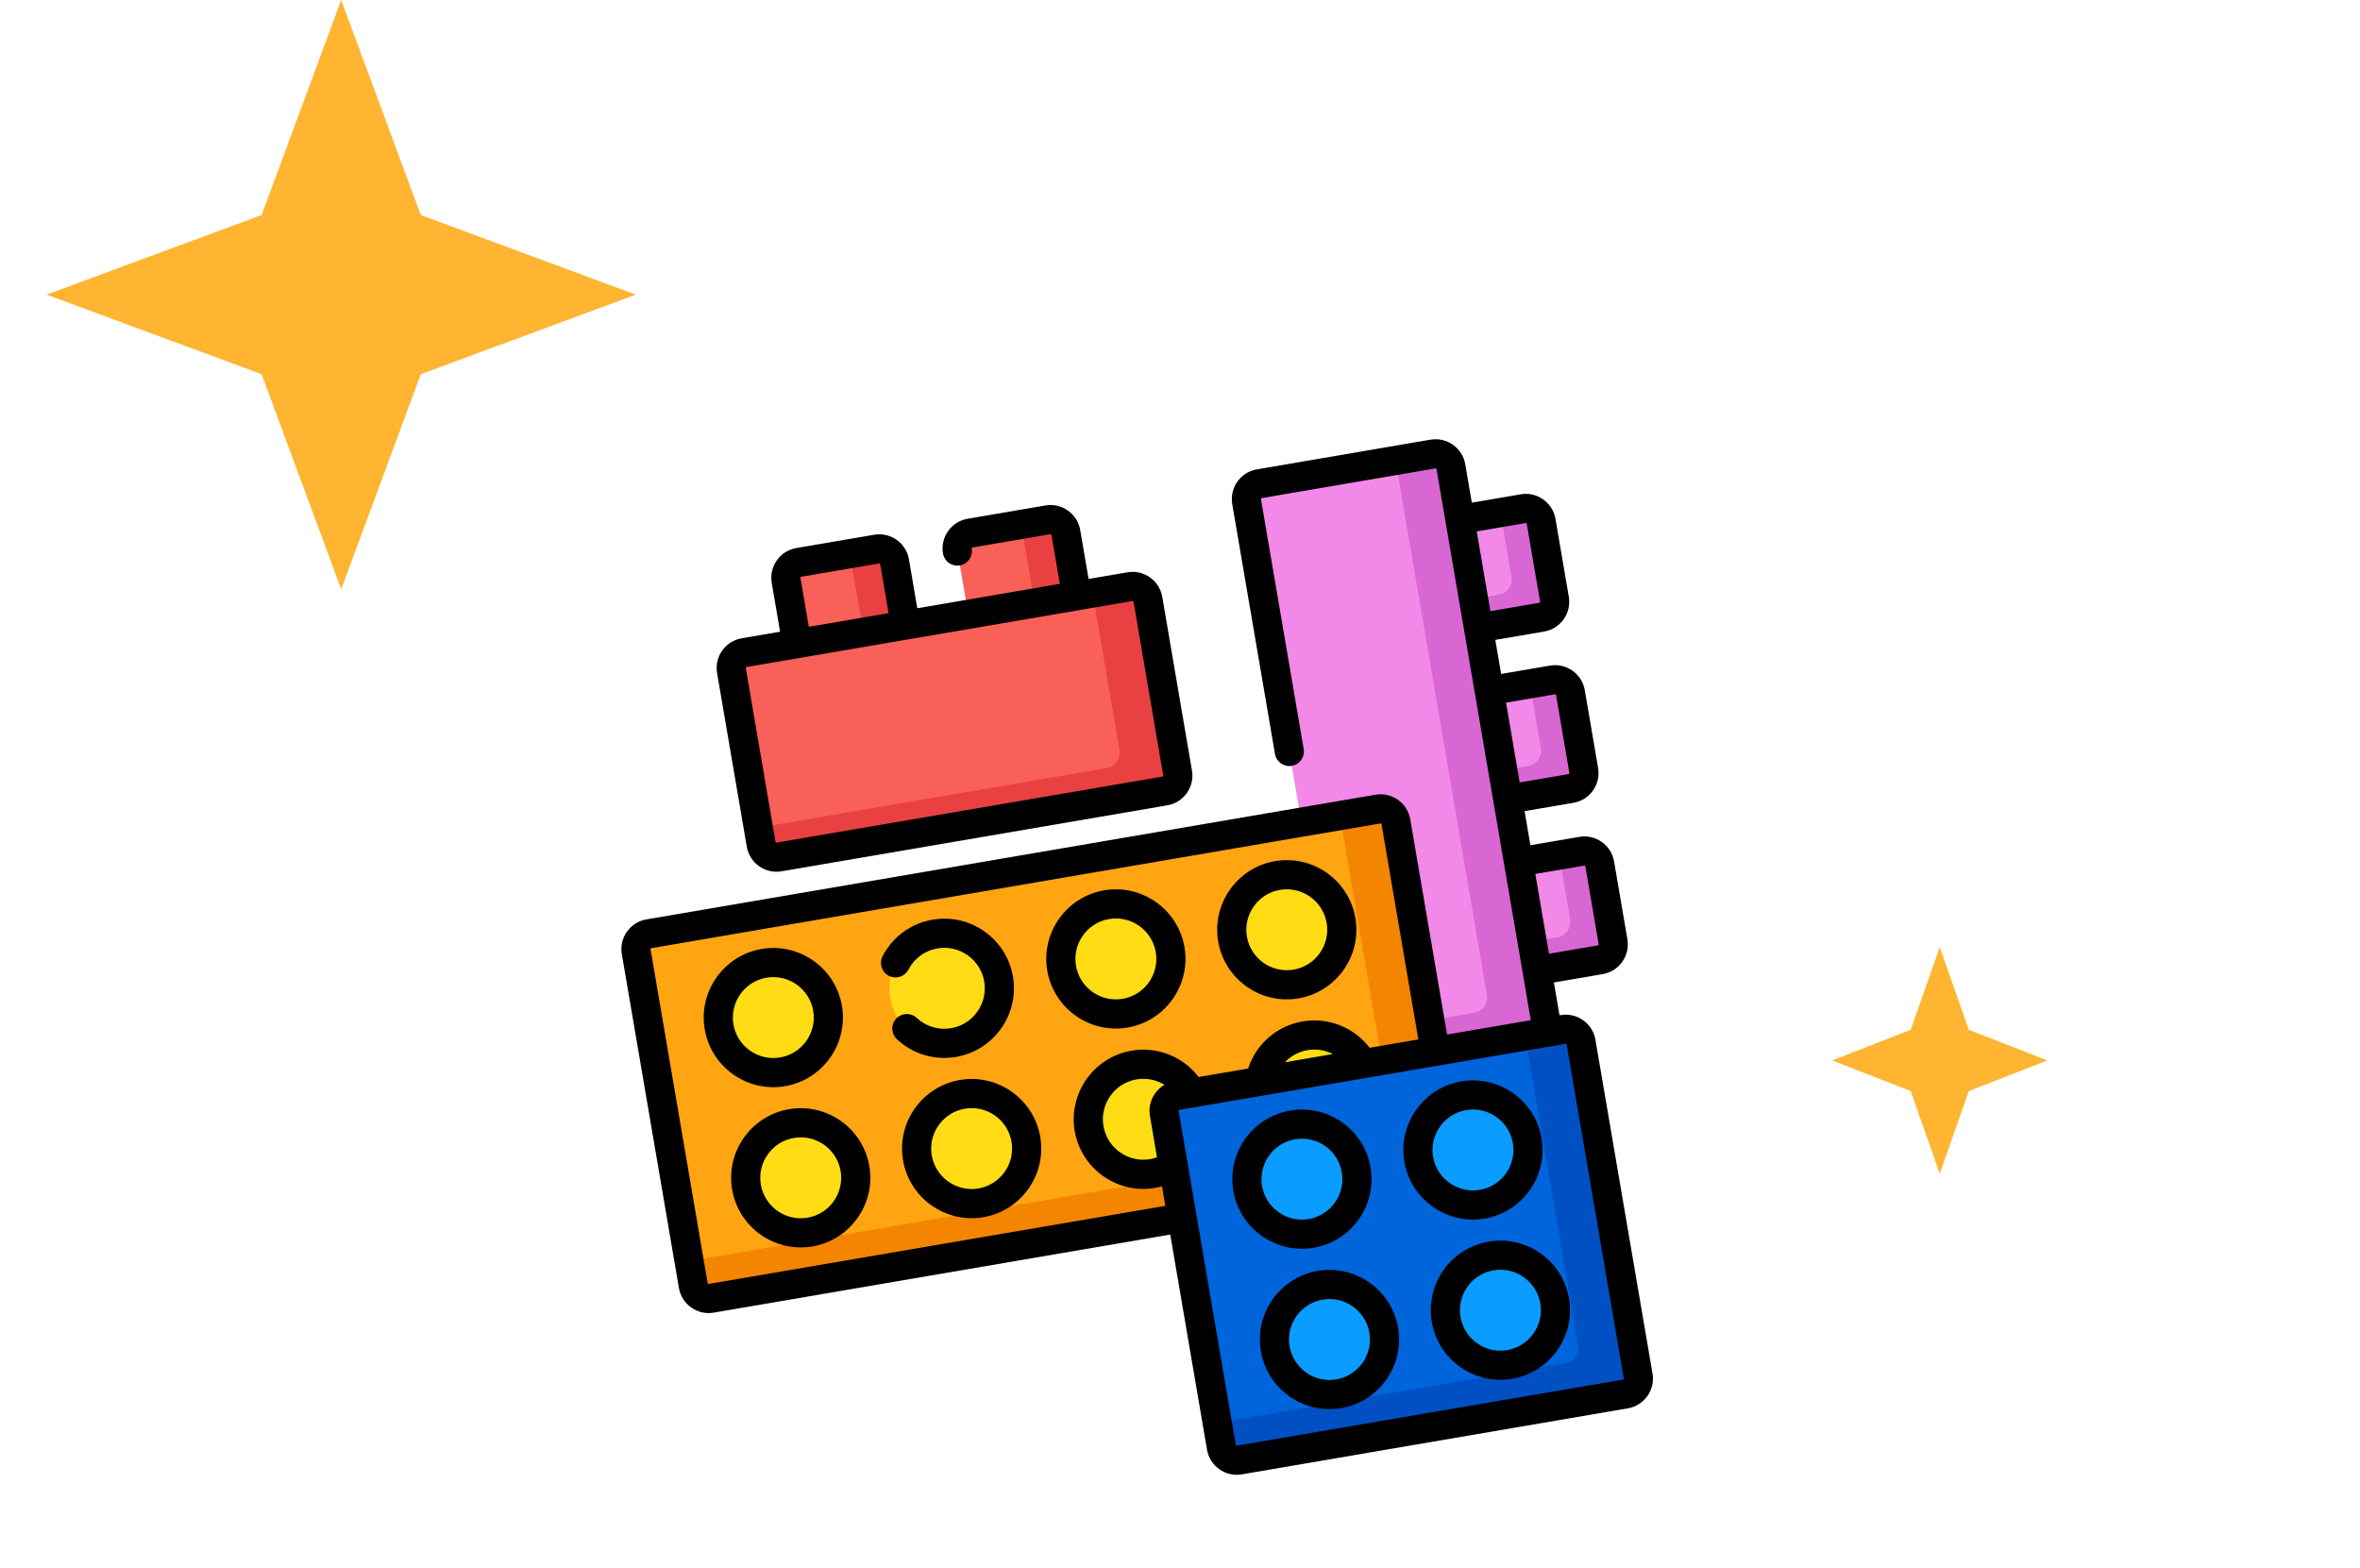 <svg width="152" height="101" viewBox="0 0 152 101" fill="none" xmlns="http://www.w3.org/2000/svg">
<path d="M124.933 61L126.806 66.327L131.867 68.298L126.806 70.269L124.933 75.597L123.061 70.269L118 68.298L123.061 66.327L124.933 61Z" fill="#FFB531"/>
<path d="M100.117 38.598L99.257 33.571C99.165 33.029 98.651 32.666 98.11 32.758L92.609 33.699L93.805 40.687L99.305 39.746C99.846 39.653 100.21 39.139 100.117 38.598Z" fill="#F288E8"/>
<path d="M102.008 49.63L101.148 44.602C101.055 44.061 100.541 43.697 100 43.79L94.5 44.73L95.695 51.718L101.195 50.777C101.736 50.685 102.1 50.171 102.008 49.63Z" fill="#F288E8"/>
<path d="M103.89 60.66L103.031 55.633C102.938 55.092 102.424 54.728 101.883 54.821L96.383 55.762L97.578 62.749L103.078 61.808C103.619 61.716 103.983 61.202 103.89 60.66Z" fill="#F288E8"/>
<path d="M98.103 32.76L96.645 33.009L97.353 37.146C97.446 37.691 97.079 38.208 96.535 38.301L93.486 38.823L93.805 40.687L99.298 39.747C99.843 39.654 100.209 39.136 100.116 38.592L99.258 33.578C99.165 33.032 98.648 32.666 98.103 32.76Z" fill="#D866D3"/>
<path d="M99.993 43.791L98.536 44.04L99.243 48.177C99.336 48.722 98.97 49.24 98.425 49.333L95.376 49.854L95.695 51.718L101.189 50.778C101.733 50.685 102.1 50.168 102.006 49.623L101.149 44.609C101.056 44.064 100.538 43.698 99.993 43.791Z" fill="#D866D3"/>
<path d="M101.876 54.822L100.418 55.072L101.126 59.208C101.219 59.754 100.853 60.27 100.308 60.364L97.259 60.885L97.578 62.749L103.071 61.809C103.616 61.716 103.982 61.199 103.889 60.654L103.032 55.64C102.938 55.095 102.421 54.729 101.876 54.822Z" fill="#D866D3"/>
<path d="M86.357 67.803L80.285 32.301C80.192 31.759 80.556 31.245 81.098 31.153L92.295 29.237C92.837 29.145 93.351 29.509 93.443 30.05L99.516 65.553C99.608 66.094 99.244 66.608 98.703 66.7L87.505 68.615C86.964 68.708 86.45 68.344 86.357 67.803Z" fill="#F288E8"/>
<path d="M56.468 35.367L51.441 36.227C50.9 36.319 50.536 36.834 50.629 37.374L51.569 42.875L58.557 41.679L57.616 36.179C57.523 35.638 57.009 35.275 56.468 35.367Z" fill="#F96058"/>
<path d="M67.507 33.48L62.48 34.34C61.939 34.433 61.575 34.947 61.668 35.488L62.608 40.988L69.596 39.793L68.656 34.292C68.563 33.752 68.049 33.388 67.507 33.48Z" fill="#F96058"/>
<path d="M56.464 35.368L53.75 35.832C54.295 35.739 54.812 36.105 54.905 36.65L55.845 42.143L58.559 41.679L57.619 36.186C57.526 35.641 57.008 35.275 56.464 35.368Z" fill="#E94141"/>
<path d="M67.494 33.481L64.781 33.945C65.326 33.852 65.844 34.218 65.937 34.763L66.876 40.257L69.59 39.793L68.65 34.299C68.557 33.754 68.04 33.388 67.494 33.481Z" fill="#E94141"/>
<path d="M75.039 50.941L50.176 55.194C49.635 55.287 49.121 54.923 49.028 54.381L47.113 43.184C47.02 42.642 47.384 42.128 47.926 42.035L72.788 37.783C73.329 37.691 73.843 38.054 73.936 38.596L75.851 49.794C75.944 50.335 75.58 50.849 75.039 50.941Z" fill="#F96058"/>
<path d="M92.289 29.238L89.881 29.65L95.768 64.071C95.862 64.616 95.495 65.133 94.951 65.226L86.173 66.728L86.356 67.796C86.449 68.341 86.967 68.708 87.511 68.614L98.696 66.701C99.241 66.608 99.608 66.091 99.514 65.546L93.445 30.056C93.351 29.512 92.834 29.145 92.289 29.238Z" fill="#D866D3"/>
<path d="M72.782 37.784L70.374 38.196L72.104 48.312C72.197 48.857 71.831 49.374 71.286 49.468L48.844 53.306L49.027 54.375C49.12 54.92 49.638 55.286 50.183 55.193L75.032 50.943C75.577 50.849 75.943 50.332 75.85 49.787L73.937 38.602C73.844 38.057 73.326 37.691 72.782 37.784Z" fill="#E94141"/>
<path d="M92.77 75.584L45.8 83.617C45.259 83.71 44.745 83.346 44.652 82.805L40.972 61.289C40.88 60.748 41.244 60.233 41.785 60.141L88.755 52.107C89.296 52.015 89.81 52.379 89.903 52.92L93.582 74.436C93.675 74.977 93.312 75.491 92.77 75.584Z" fill="#FFA511"/>
<path d="M53.296 64.939C53.626 66.869 52.329 68.701 50.4 69.031C48.47 69.361 46.639 68.064 46.309 66.134C45.978 64.205 47.275 62.373 49.205 62.043C51.134 61.713 52.966 63.01 53.296 64.939Z" fill="#FFDC13"/>
<path d="M55.062 75.263C55.392 77.193 54.095 79.025 52.165 79.355C50.235 79.685 48.404 78.388 48.074 76.459C47.744 74.529 49.04 72.697 50.97 72.367C52.9 72.037 54.731 73.334 55.062 75.263Z" fill="#FFDC13"/>
<path d="M64.311 63.056C64.641 64.986 63.345 66.818 61.415 67.148C59.486 67.478 57.654 66.181 57.324 64.251C56.994 62.322 58.291 60.49 60.22 60.16C62.15 59.83 63.981 61.127 64.311 63.056Z" fill="#FFDC13"/>
<path d="M66.069 73.377C66.399 75.306 65.103 77.138 63.173 77.468C61.244 77.798 59.412 76.501 59.082 74.572C58.752 72.642 60.049 70.811 61.978 70.481C63.908 70.151 65.739 71.447 66.069 73.377Z" fill="#FFDC13"/>
<path d="M75.358 61.166C75.688 63.095 74.392 64.927 72.462 65.257C70.533 65.587 68.701 64.29 68.371 62.361C68.041 60.431 69.338 58.6 71.267 58.27C73.197 57.94 75.028 59.236 75.358 61.166Z" fill="#FFDC13"/>
<path d="M77.124 71.49C77.454 73.419 76.157 75.251 74.228 75.581C72.298 75.911 70.467 74.615 70.137 72.685C69.807 70.756 71.103 68.924 73.033 68.594C74.962 68.264 76.794 69.561 77.124 71.49Z" fill="#FFDC13"/>
<path d="M86.374 59.283C86.704 61.212 85.407 63.044 83.478 63.374C81.548 63.704 79.717 62.408 79.387 60.478C79.057 58.549 80.353 56.717 82.283 56.387C84.212 56.057 86.044 57.353 86.374 59.283Z" fill="#FFDC13"/>
<path d="M88.132 69.603C88.462 71.533 87.165 73.365 85.236 73.695C83.306 74.025 81.474 72.728 81.144 70.798C80.814 68.869 82.111 67.037 84.041 66.707C85.97 66.377 87.802 67.674 88.132 69.603Z" fill="#FFDC13"/>
<path d="M88.748 52.108L86.301 52.527L89.709 72.454C89.802 72.998 89.436 73.516 88.891 73.609L44.382 81.222L44.651 82.798C44.745 83.343 45.262 83.71 45.807 83.616L92.763 75.585C93.308 75.492 93.675 74.974 93.581 74.43L89.903 52.926C89.81 52.382 89.293 52.015 88.748 52.108Z" fill="#F48500"/>
<path d="M104.697 89.775L79.816 94.031C79.275 94.124 78.76 93.76 78.668 93.219L74.988 71.703C74.895 71.162 75.259 70.648 75.8 70.555L100.682 66.299C101.223 66.207 101.737 66.571 101.829 67.112L105.509 88.628C105.602 89.169 105.238 89.683 104.697 89.775Z" fill="#0064DB"/>
<path d="M100.675 66.301L98.228 66.719L101.636 86.645C101.729 87.19 101.362 87.707 100.818 87.8L78.397 91.635L78.667 93.212C78.76 93.757 79.278 94.124 79.822 94.03L104.69 89.777C105.235 89.684 105.601 89.166 105.508 88.621L101.83 67.118C101.737 66.573 101.22 66.207 100.675 66.301Z" fill="#0050C4"/>
<path d="M87.351 75.349C87.681 77.279 86.384 79.111 84.454 79.441C82.525 79.771 80.693 78.474 80.363 76.544C80.033 74.615 81.33 72.783 83.259 72.453C85.189 72.123 87.021 73.42 87.351 75.349Z" fill="#0B9CFF"/>
<path d="M89.116 85.67C89.446 87.599 88.15 89.431 86.22 89.761C84.291 90.091 82.459 88.794 82.129 86.865C81.799 84.935 83.095 83.104 85.025 82.773C86.954 82.444 88.786 83.74 89.116 85.67Z" fill="#0B9CFF"/>
<path d="M98.366 73.467C98.696 75.396 97.4 77.228 95.47 77.558C93.541 77.888 91.709 76.591 91.379 74.662C91.049 72.732 92.345 70.9 94.275 70.57C96.204 70.24 98.036 71.537 98.366 73.467Z" fill="#0B9CFF"/>
<path d="M100.132 83.791C100.462 85.72 99.165 87.552 97.236 87.882C95.306 88.212 93.474 86.915 93.144 84.986C92.814 83.056 94.111 81.225 96.041 80.895C97.97 80.565 99.802 81.861 100.132 83.791Z" fill="#0B9CFF"/>
<path d="M99.457 40.674C100.511 40.494 101.222 39.489 101.042 38.435L100.184 33.421C100.004 32.367 99 31.656 97.946 31.836L94.796 32.375L94.373 29.902C94.193 28.848 93.189 28.137 92.134 28.317L80.95 30.23C79.896 30.41 79.185 31.415 79.365 32.469L82.117 48.557C82.204 49.068 82.689 49.411 83.2 49.324C83.711 49.237 84.054 48.752 83.967 48.241L81.215 32.152C81.209 32.118 81.232 32.086 81.266 32.08L92.451 30.167C92.485 30.161 92.518 30.184 92.523 30.218L98.593 65.707L93.201 66.629L90.83 52.769C90.65 51.715 89.645 51.004 88.591 51.184L41.634 59.215C40.58 59.396 39.869 60.4 40.05 61.454L43.727 82.957C43.908 84.011 44.912 84.722 45.966 84.542L75.371 79.513L77.741 93.373C77.922 94.427 78.926 95.138 79.98 94.958L104.848 90.704C105.902 90.524 106.613 89.52 106.433 88.466L102.755 66.963C102.574 65.908 101.57 65.198 100.516 65.378L100.443 65.391L100.081 63.276L103.231 62.737C104.285 62.556 104.996 61.552 104.816 60.498L103.958 55.484C103.778 54.429 102.773 53.719 101.719 53.899L98.57 54.438L98.194 52.244L101.344 51.705C102.398 51.525 103.109 50.52 102.929 49.466L102.071 44.452C101.891 43.398 100.886 42.687 99.832 42.868L96.683 43.406L96.308 41.212L99.457 40.674ZM45.65 82.692C45.616 82.698 45.583 82.674 45.578 82.641L41.9 61.138C41.894 61.104 41.917 61.071 41.951 61.066L88.908 53.034C88.942 53.028 88.974 53.051 88.98 53.085L91.35 66.946L88.214 67.482C87.214 66.173 85.557 65.502 83.895 65.786C82.233 66.07 80.893 67.254 80.386 68.821L77.201 69.366C76.201 68.056 74.544 67.385 72.882 67.669C70.446 68.086 68.803 70.408 69.219 72.844C69.636 75.281 71.957 76.924 74.394 76.507C74.545 76.481 74.694 76.448 74.84 76.407L75.054 77.663L45.65 82.692ZM85.843 67.888L82.757 68.416C83.136 68.015 83.641 67.734 84.212 67.636C84.782 67.538 85.352 67.636 85.843 67.888ZM74.52 74.538C74.377 74.589 74.23 74.631 74.078 74.657C72.661 74.899 71.311 73.944 71.069 72.528C70.827 71.111 71.782 69.762 73.199 69.519C73.838 69.41 74.475 69.545 75.002 69.868C74.323 70.264 73.924 71.051 74.064 71.87L74.52 74.538ZM100.905 67.279L104.583 88.782C104.588 88.816 104.565 88.848 104.531 88.854L79.664 93.108C79.629 93.113 79.597 93.091 79.591 93.056L76.487 74.909C76.487 74.906 76.486 74.902 76.486 74.899L75.914 71.554C75.908 71.52 75.931 71.487 75.965 71.482L76.925 71.317L76.939 71.315L87.916 69.438C87.919 69.437 87.922 69.437 87.924 69.437C87.926 69.436 87.929 69.435 87.931 69.435L100.833 67.228C100.866 67.222 100.899 67.245 100.905 67.279ZM98.262 33.686C98.296 33.681 98.328 33.703 98.334 33.737L99.192 38.751C99.198 38.785 99.174 38.818 99.141 38.823L95.991 39.362L95.112 34.225L98.262 33.686ZM102.036 55.749C102.069 55.743 102.102 55.766 102.108 55.8L102.965 60.815C102.971 60.848 102.948 60.881 102.914 60.887L99.765 61.425L98.886 56.288L102.036 55.749ZM100.149 44.718C100.183 44.712 100.215 44.735 100.221 44.769L101.079 49.783C101.084 49.816 101.061 49.849 101.028 49.855L97.878 50.394L96.999 45.256L100.149 44.718Z" fill="black"/>
<path d="M50.337 56.117L75.186 51.867C76.24 51.687 76.951 50.683 76.771 49.629L74.858 38.444C74.677 37.389 73.673 36.679 72.619 36.859L70.112 37.288L69.573 34.138C69.393 33.084 68.389 32.373 67.334 32.554L62.32 33.411C61.266 33.592 60.555 34.596 60.735 35.65C60.823 36.161 61.308 36.504 61.819 36.417C62.33 36.329 62.673 35.844 62.586 35.334C62.58 35.3 62.603 35.267 62.637 35.261L67.651 34.404C67.685 34.398 67.717 34.421 67.723 34.455L68.261 37.604L59.08 39.175L58.542 36.025C58.361 34.971 57.357 34.26 56.303 34.44L51.289 35.298C50.235 35.478 49.524 36.483 49.704 37.537L50.243 40.686L47.77 41.109C46.715 41.29 46.005 42.293 46.185 43.348L48.098 54.533C48.278 55.587 49.282 56.298 50.337 56.117ZM51.554 37.22C51.548 37.187 51.572 37.154 51.605 37.148L56.62 36.291C56.654 36.285 56.686 36.308 56.692 36.342L57.23 39.491L52.093 40.37L51.554 37.22ZM48.035 43.032C48.029 42.997 48.052 42.965 48.086 42.959L72.936 38.709C72.97 38.703 73.002 38.726 73.008 38.76L74.921 49.945C74.927 49.979 74.904 50.011 74.87 50.017L50.02 54.267C49.986 54.273 49.954 54.25 49.948 54.216L48.035 43.032Z" fill="black"/>
<path d="M49.052 61.119C46.615 61.536 44.972 63.857 45.389 66.294C45.805 68.731 48.126 70.374 50.563 69.957C52.999 69.54 54.642 67.219 54.226 64.782C53.809 62.346 51.488 60.703 49.052 61.119ZM50.247 68.107C48.83 68.349 47.48 67.394 47.238 65.977C46.996 64.561 47.952 63.212 49.368 62.969C50.784 62.727 52.134 63.683 52.376 65.099C52.618 66.515 51.663 67.865 50.247 68.107Z" fill="black"/>
<path d="M50.817 71.439C48.38 71.856 46.737 74.178 47.154 76.614C47.571 79.051 49.892 80.694 52.329 80.277C54.765 79.86 56.408 77.539 55.991 75.103C55.575 72.666 53.254 71.023 50.817 71.439ZM52.012 78.427C50.596 78.669 49.246 77.714 49.004 76.298C48.761 74.881 49.717 73.532 51.134 73.29C52.55 73.047 53.899 74.002 54.142 75.419C54.384 76.835 53.428 78.185 52.012 78.427Z" fill="black"/>
<path d="M60.066 59.233C58.674 59.471 57.501 60.326 56.847 61.579C56.607 62.039 56.785 62.606 57.244 62.846C57.703 63.085 58.27 62.908 58.51 62.448C58.891 61.719 59.573 61.222 60.382 61.083C61.799 60.841 63.148 61.797 63.391 63.213C63.633 64.629 62.677 65.979 61.261 66.221C60.454 66.359 59.646 66.118 59.045 65.559C58.665 65.206 58.072 65.228 57.718 65.607C57.366 65.986 57.387 66.58 57.767 66.933C58.8 67.894 60.189 68.308 61.577 68.071C64.014 67.654 65.658 65.333 65.241 62.896C64.824 60.46 62.503 58.816 60.066 59.233Z" fill="black"/>
<path d="M61.825 69.557C59.388 69.974 57.745 72.295 58.162 74.731C58.579 77.168 60.9 78.811 63.337 78.394C65.773 77.978 67.416 75.656 66.999 73.22C66.583 70.783 64.261 69.14 61.825 69.557ZM63.02 76.544C61.604 76.786 60.254 75.831 60.012 74.415C59.769 72.998 60.725 71.649 62.141 71.407C63.558 71.165 64.907 72.12 65.149 73.536C65.392 74.953 64.436 76.302 63.02 76.544Z" fill="black"/>
<path d="M72.626 66.18C75.062 65.763 76.705 63.442 76.289 61.005C75.872 58.569 73.55 56.925 71.114 57.342C68.677 57.759 67.034 60.08 67.451 62.516C67.868 64.953 70.189 66.597 72.626 66.18ZM71.43 59.192C72.847 58.95 74.196 59.905 74.439 61.321C74.681 62.738 73.726 64.088 72.309 64.33C70.893 64.572 69.543 63.617 69.301 62.2C69.058 60.784 70.014 59.434 71.43 59.192Z" fill="black"/>
<path d="M83.633 64.301C86.07 63.884 87.713 61.563 87.296 59.126C86.88 56.69 84.558 55.046 82.122 55.463C79.685 55.88 78.042 58.201 78.459 60.638C78.876 63.074 81.197 64.718 83.633 64.301ZM82.438 57.313C83.854 57.071 85.204 58.026 85.446 59.442C85.689 60.859 84.733 62.209 83.317 62.451C81.901 62.693 80.551 61.737 80.309 60.321C80.067 58.905 81.022 57.555 82.438 57.313Z" fill="black"/>
<path d="M83.098 71.525C80.662 71.942 79.019 74.263 79.436 76.7C79.852 79.136 82.174 80.78 84.61 80.363C87.047 79.946 88.69 77.625 88.273 75.188C87.856 72.752 85.535 71.109 83.098 71.525ZM84.293 78.513C82.877 78.755 81.528 77.799 81.285 76.384C81.043 74.967 81.999 73.618 83.415 73.376C84.831 73.133 86.181 74.088 86.423 75.505C86.665 76.921 85.71 78.271 84.293 78.513Z" fill="black"/>
<path d="M84.872 81.854C82.436 82.27 80.792 84.592 81.209 87.028C81.626 89.465 83.947 91.108 86.383 90.691C88.82 90.274 90.463 87.953 90.046 85.517C89.63 83.08 87.309 81.437 84.872 81.854ZM86.067 88.841C84.65 89.083 83.301 88.128 83.059 86.712C82.817 85.295 83.772 83.946 85.188 83.704C86.605 83.461 87.954 84.417 88.196 85.833C88.439 87.249 87.483 88.599 86.067 88.841Z" fill="black"/>
<path d="M90.451 74.821C90.868 77.257 93.189 78.901 95.626 78.484C98.062 78.067 99.706 75.746 99.289 73.309C98.872 70.873 96.551 69.23 94.114 69.647C91.678 70.063 90.034 72.384 90.451 74.821ZM94.43 71.497C95.847 71.254 97.197 72.21 97.439 73.626C97.681 75.042 96.726 76.392 95.309 76.634C93.893 76.876 92.543 75.921 92.301 74.505C92.059 73.088 93.014 71.739 94.43 71.497Z" fill="black"/>
<path d="M95.88 79.967C93.443 80.384 91.8 82.705 92.217 85.141C92.633 87.578 94.955 89.221 97.391 88.804C99.828 88.388 101.471 86.067 101.055 83.63C100.638 81.194 98.317 79.55 95.88 79.967ZM97.075 86.954C95.658 87.197 94.309 86.241 94.067 84.825C93.825 83.409 94.78 82.059 96.196 81.817C97.613 81.575 98.962 82.53 99.205 83.946C99.447 85.363 98.491 86.712 97.075 86.954Z" fill="black"/>
<path d="M21.976 0L27.101 13.85L40.951 18.976L27.101 24.101L21.976 37.951L16.85 24.101L3 18.976L16.85 13.85L21.976 0Z" fill="#FFB531"/>
</svg>
